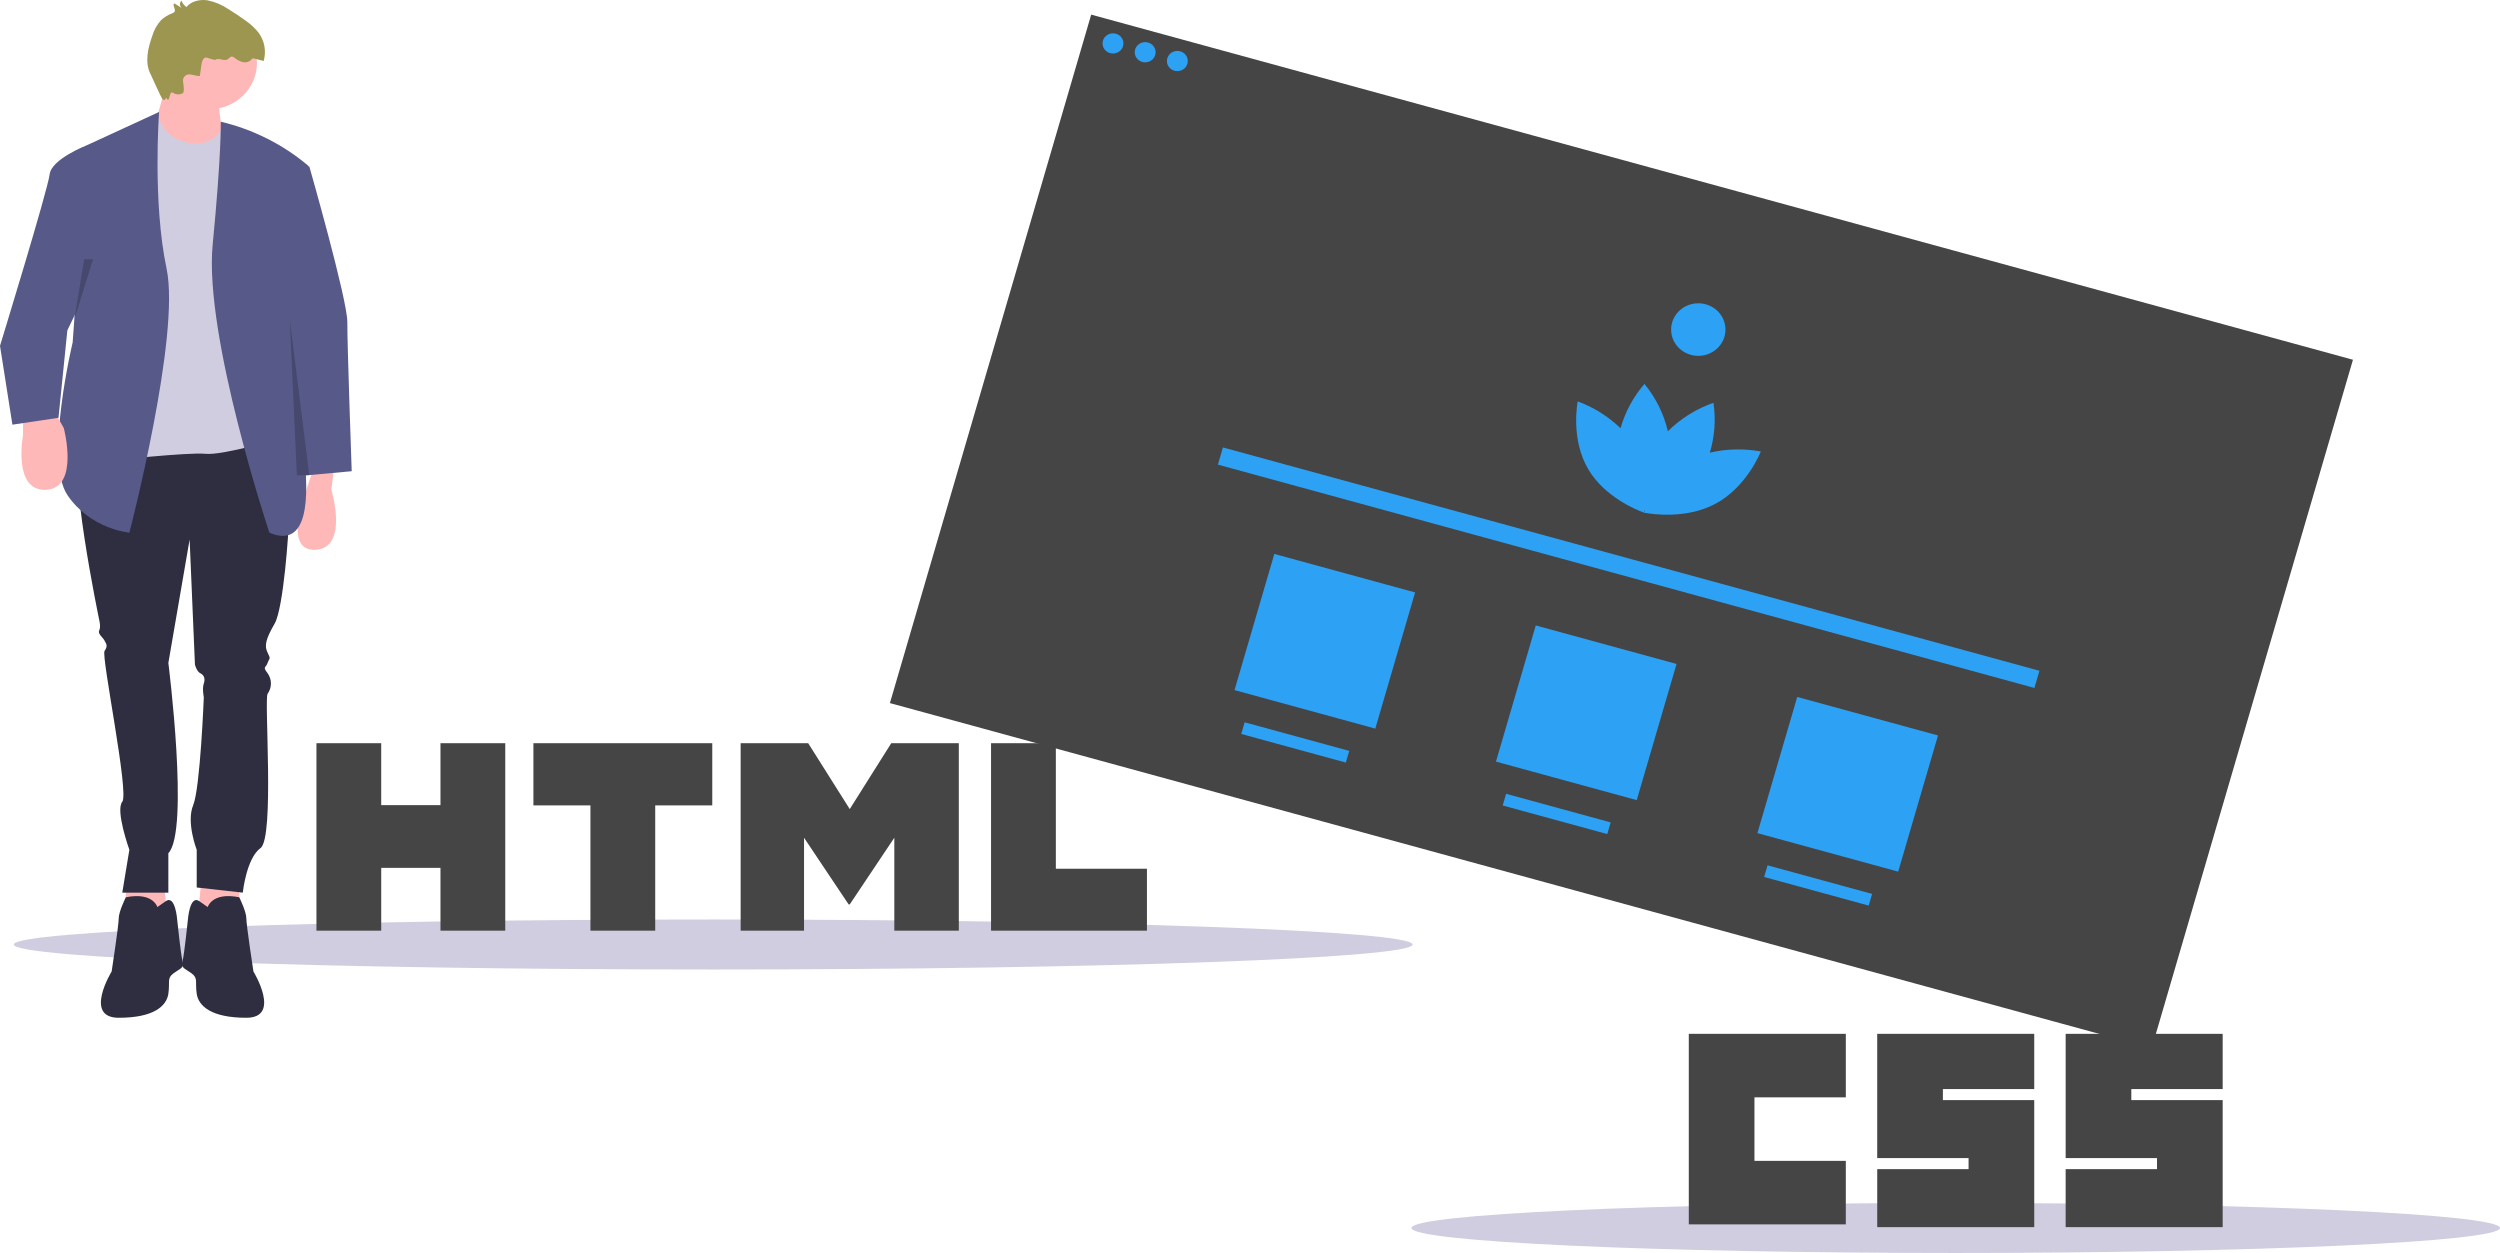 <svg width="419" height="210" viewBox="0 0 419 210" fill="none" xmlns="http://www.w3.org/2000/svg">
<g clip-path="url(#clip0_9_90)">
<path d="M182.883 2.452L149.149 117.837L360.621 175.68L394.355 60.294L182.883 2.452Z" fill="#454545"/>
<path d="M186.536 8.972C187.504 8.972 188.288 8.213 188.288 7.278C188.288 6.342 187.504 5.583 186.536 5.583C185.569 5.583 184.785 6.342 184.785 7.278C184.785 8.213 185.569 8.972 186.536 8.972Z" fill="#2DA1F4"/>
<path d="M191.929 10.447C192.897 10.447 193.681 9.688 193.681 8.753C193.681 7.817 192.897 7.059 191.929 7.059C190.962 7.059 190.178 7.817 190.178 8.753C190.178 9.688 190.962 10.447 191.929 10.447Z" fill="#2DA1F4"/>
<path d="M197.322 11.922C198.29 11.922 199.074 11.164 199.074 10.228C199.074 9.292 198.29 8.534 197.322 8.534C196.355 8.534 195.571 9.292 195.571 10.228C195.571 11.164 196.355 11.922 197.322 11.922Z" fill="#2DA1F4"/>
<path d="M295.114 75.668C292.283 75.15 289.371 75.216 286.568 75.863C287.384 73.153 287.59 70.305 287.172 67.511C284.286 68.521 281.675 70.151 279.534 72.279C278.862 69.382 277.519 66.67 275.608 64.347C273.739 66.516 272.373 69.046 271.6 71.769C269.563 69.799 267.118 68.267 264.426 67.274C264.426 67.274 263.15 73.548 266.221 78.697C268.954 83.279 274.205 85.424 275.328 85.84L275.354 85.871L275.368 85.855C275.482 85.897 275.546 85.918 275.546 85.918C275.546 85.918 275.57 85.798 275.603 85.583C275.624 85.559 275.644 85.534 275.666 85.507C275.671 85.541 275.675 85.573 275.679 85.603C275.591 85.803 275.546 85.918 275.546 85.918C275.546 85.918 275.612 85.932 275.732 85.954L275.735 85.975L275.774 85.962C276.956 86.176 282.59 87.009 287.4 84.49C292.803 81.659 295.114 75.668 295.114 75.668Z" fill="#2DA1F4"/>
<path d="M284.633 59.64C287.148 59.64 289.187 57.668 289.187 55.236C289.187 52.803 287.148 50.831 284.633 50.831C282.118 50.831 280.08 52.803 280.08 55.236C280.08 57.668 282.118 59.64 284.633 59.64Z" fill="#2DA1F4"/>
<path d="M341.81 112.422L204.962 74.991L204.12 77.871L340.968 115.302L341.81 112.422Z" fill="#2DA1F4"/>
<path d="M237.171 99.293L213.576 92.84L206.904 115.661L230.499 122.115L237.171 99.293Z" fill="#2DA1F4"/>
<path d="M280.989 111.279L257.395 104.825L250.723 127.647L274.317 134.101L280.989 111.279Z" fill="#2DA1F4"/>
<path d="M324.808 123.264L301.213 116.81L294.541 139.632L318.135 146.086L324.808 123.264Z" fill="#2DA1F4"/>
<path d="M226.131 125.85L208.603 121.056L208.031 123.012L225.559 127.806L226.131 125.85Z" fill="#2DA1F4"/>
<path d="M269.949 137.835L252.422 133.041L251.85 134.997L269.377 139.791L269.949 137.835Z" fill="#2DA1F4"/>
<path d="M313.767 149.821L296.24 145.026L295.668 146.983L313.195 151.777L313.767 149.821Z" fill="#2DA1F4"/>
<path d="M119.534 162.49C184.274 162.49 236.757 160.614 236.757 158.298C236.757 155.983 184.274 154.106 119.534 154.106C54.794 154.106 2.312 155.983 2.312 158.298C2.312 160.614 54.794 162.49 119.534 162.49Z" fill="#D0CDE1"/>
<path d="M327.781 210C378.16 210 419 208.123 419 205.808C419 203.493 378.16 201.616 327.781 201.616C277.402 201.616 236.562 203.493 236.562 205.808C236.562 208.123 277.402 210 327.781 210Z" fill="#D0CDE1"/>
<path d="M283.042 173.27H309.358V183.915H294.047V194.56H309.359V205.205H283.042V173.27ZM314.622 173.27H340.939V182.527H325.627V184.378H340.939V205.668H314.623V195.948H329.934V194.096H314.621V173.27H314.622ZM346.203 173.27H372.52V182.527H357.209V184.378H372.52V205.668H346.203V195.948H361.515V194.096H346.204V173.27H346.203Z" fill="#454545"/>
<path d="M53.035 124.563H63.891V134.937H73.823V124.563H84.68V155.98H73.823V145.46H63.892V155.98H53.036V124.563H53.035ZM98.956 134.981H89.4V124.563H119.376V134.981H109.814V155.98H98.958V134.981H98.956ZM124.133 124.563H135.453L142.417 135.602L149.373 124.563H160.698V155.98H149.886V140.408L142.417 151.578H142.229L134.756 140.408V155.98H124.133V124.563ZM166.101 124.563H176.961V145.596H192.228V155.98H166.1V124.563H166.101Z" fill="#454545"/>
<path d="M33.86 146.158L32.969 155.926L40.097 155.351V147.02L33.86 146.158Z" fill="#FFB8B8"/>
<path d="M27.326 146.158L28.217 155.926L21.089 155.351V147.02L27.326 146.158Z" fill="#FFB8B8"/>
<path d="M46.038 71.175C46.038 71.175 48.414 84.965 48.414 86.976C48.414 88.987 47.523 101.915 46.038 104.501C44.553 107.086 44.256 108.235 44.85 109.385C45.444 110.534 45.147 110.246 44.85 111.108C44.553 111.97 43.959 111.683 44.85 112.832C45.214 113.338 45.409 113.94 45.409 114.556C45.409 115.172 45.214 115.774 44.85 116.28C44.256 117.142 46.038 140.412 43.662 142.136C41.286 143.86 40.692 149.606 40.692 149.606L32.969 148.744V142.423C32.969 142.423 31.187 137.827 32.375 134.954C33.563 132.081 34.157 116.854 34.157 116.854C34.157 116.854 33.86 115.418 34.157 114.556C34.454 113.694 34.157 113.119 33.563 112.832C32.969 112.545 32.672 111.396 32.672 111.396L31.781 90.423L28.217 111.108C28.217 111.108 31.781 139.263 28.217 142.998V149.606H20.494L21.682 142.423C21.682 142.423 19.306 135.816 20.494 134.379C21.682 132.943 16.93 109.959 17.524 109.097C18.118 108.235 17.821 107.948 17.524 107.374C17.227 106.799 16.336 106.224 16.633 105.65C16.93 105.075 16.633 103.926 16.633 103.926C16.633 103.926 10.99 76.921 13.663 74.335C16.336 71.749 46.038 71.175 46.038 71.175Z" fill="#2F2E41"/>
<path d="M34.751 152.191C34.751 152.191 35.345 149.436 40.098 150.383C40.098 150.383 41.286 152.766 41.286 153.915C41.286 155.064 42.474 162.821 42.474 162.821C42.474 162.821 47.226 170.578 41.286 170.578C35.345 170.578 33.266 168.567 32.969 166.556C32.672 164.545 33.266 163.97 32.078 163.108C30.89 162.247 30.296 162.247 30.593 161.097C30.89 159.948 31.484 154.202 31.484 154.202C31.484 154.202 31.781 149.893 33.415 151.042L35.048 152.191" fill="#2F2E41"/>
<path d="M26.435 152.191C26.435 152.191 25.841 149.436 21.088 150.383C21.088 150.383 19.9 152.766 19.9 153.915C19.9 155.064 18.712 162.821 18.712 162.821C18.712 162.821 13.96 170.578 19.9 170.578C25.841 170.578 27.92 168.567 28.217 166.556C28.514 164.545 27.92 163.97 29.108 163.108C30.296 162.247 30.89 162.247 30.593 161.097C30.296 159.948 29.702 154.202 29.702 154.202C29.702 154.202 29.405 149.893 27.771 151.042L26.138 152.191" fill="#2F2E41"/>
<path d="M35.048 18.313C39.477 18.313 43.068 14.84 43.068 10.556C43.068 6.272 39.477 2.799 35.048 2.799C30.619 2.799 27.029 6.272 27.029 10.556C27.029 14.84 30.619 18.313 35.048 18.313Z" fill="#FFB8B8"/>
<path d="M28.514 11.705C28.514 11.705 25.247 24.059 24.653 24.346C24.058 24.633 38.316 25.782 38.316 25.782C38.316 25.782 34.751 15.153 38.316 13.429L28.514 11.705Z" fill="#FFB8B8"/>
<path d="M26.427 19.233L26.427 19.232L16.633 25.782L18.415 77.208C18.415 77.208 31.484 75.771 34.454 76.059C37.424 76.346 46.929 73.473 46.929 73.473L42.766 25.151C42.684 24.206 42.257 23.322 41.559 22.656C40.862 21.99 39.942 21.588 38.965 21.521L37.181 21.399C37.181 21.399 35.399 25.667 30.038 23.465C29.134 23.085 28.335 22.503 27.708 21.768C27.081 21.032 26.642 20.164 26.427 19.233Z" fill="#D0CDE1"/>
<path d="M26.664 18.764L14.554 24.346L12.178 57.385C12.178 57.385 7.425 77.208 11.287 82.954C15.148 88.7 21.682 89.274 21.682 89.274C21.682 89.274 30.296 56.236 27.92 45.031C25.544 33.827 26.664 18.764 26.664 18.764Z" fill="#575A89"/>
<path d="M3.861 68.589V72.898C3.861 72.898 2.079 82.379 7.723 82.092C13.366 81.805 10.693 71.749 10.693 71.749L8.911 68.589H3.861Z" fill="#FFB8B8"/>
<path d="M56.137 77.208L55.543 82.092C55.543 82.092 58.513 91.86 52.87 92.147C47.226 92.434 51.322 82.152 51.322 82.152L53.166 76.633L56.137 77.208Z" fill="#FFB8B8"/>
<path d="M37.002 20.395C42.414 21.685 47.429 24.206 51.63 27.75L51.681 27.794L47.523 49.053L46.929 56.81C46.929 56.81 57.919 94.733 45.147 89.274C45.147 89.274 34.157 56.235 35.642 41.009C37.127 25.782 37.002 20.395 37.002 20.395Z" fill="#575A89"/>
<path d="M47.984 27.48C48.283 27.195 51.843 27.904 51.843 27.904C51.843 27.904 58.237 50.242 58.213 53.976C58.19 57.711 58.947 78.976 58.947 78.976L51.102 79.691L44.942 50.113L47.984 27.48Z" fill="#575A89"/>
<path d="M16.633 24.346H14.554C14.554 24.346 8.614 26.644 8.317 29.23C8.02 31.816 0 57.959 0 57.959L2.079 71.175L9.802 70.025L11.287 55.374L19.009 39.285L16.633 24.346Z" fill="#575A89"/>
<path d="M33.49 12.721L33.798 10.648C33.869 10.164 34.162 9.529 34.648 9.66C35.061 9.772 35.962 10.114 36.113 10.011C36.678 9.624 37.532 10.301 38.126 9.957C38.375 9.813 38.537 9.505 38.826 9.484C39.02 9.496 39.203 9.576 39.34 9.709C39.726 10.034 40.18 10.272 40.671 10.409C40.917 10.473 41.177 10.473 41.424 10.408C41.67 10.343 41.894 10.216 42.072 10.039C42.135 9.945 42.22 9.866 42.32 9.809C42.437 9.777 42.562 9.782 42.676 9.825L44.193 10.225C44.417 9.442 44.462 8.622 44.328 7.821C44.193 7.02 43.881 6.256 43.413 5.582C42.798 4.774 42.052 4.067 41.203 3.488C40.264 2.797 39.294 2.146 38.294 1.537C37.234 0.812 36.031 0.305 34.76 0.05C33.48 -0.138 32.047 0.198 31.243 1.179C30.864 0.913 30.579 0.542 30.428 0.114C30.338 0.193 30.267 0.291 30.22 0.4C30.173 0.509 30.151 0.626 30.156 0.744C30.161 0.862 30.193 0.978 30.249 1.082C30.306 1.187 30.385 1.279 30.482 1.35L29.198 0.558C28.838 0.924 29.543 1.588 29.235 1.998C29.142 2.099 29.023 2.174 28.89 2.216C28.193 2.479 27.554 2.868 27.008 3.362C26.317 4.124 25.81 5.026 25.526 6.002C24.762 8.124 24.206 10.557 25.292 12.544C25.415 12.769 27.041 16.485 27.258 16.631C27.99 17.12 27.514 15.935 28.038 16.631C28.45 17.176 28.373 15.088 28.984 15.546C29.224 15.712 29.508 15.807 29.802 15.82C30.097 15.833 30.389 15.763 30.643 15.618C30.897 15.448 30.815 14.504 30.678 13.637C30.652 13.472 30.668 13.303 30.725 13.145C30.782 12.987 30.878 12.845 31.005 12.732C31.132 12.619 31.286 12.537 31.453 12.494C31.62 12.452 31.795 12.449 31.963 12.488C32.725 12.661 33.477 12.809 33.49 12.721Z" fill="#9D9651"/>
<path opacity="0.2" d="M48.563 53.506L51.83 79.65H49.751L48.563 53.506Z" fill="black"/>
<path opacity="0.2" d="M14.108 43.451L12.457 53.506L15.594 43.451H14.702H14.108Z" fill="black"/>
</g>
<defs>
<clipPath id="clip0_9_90">
<rect width="419" height="210" fill="white"/>
</clipPath>
</defs>
</svg>
